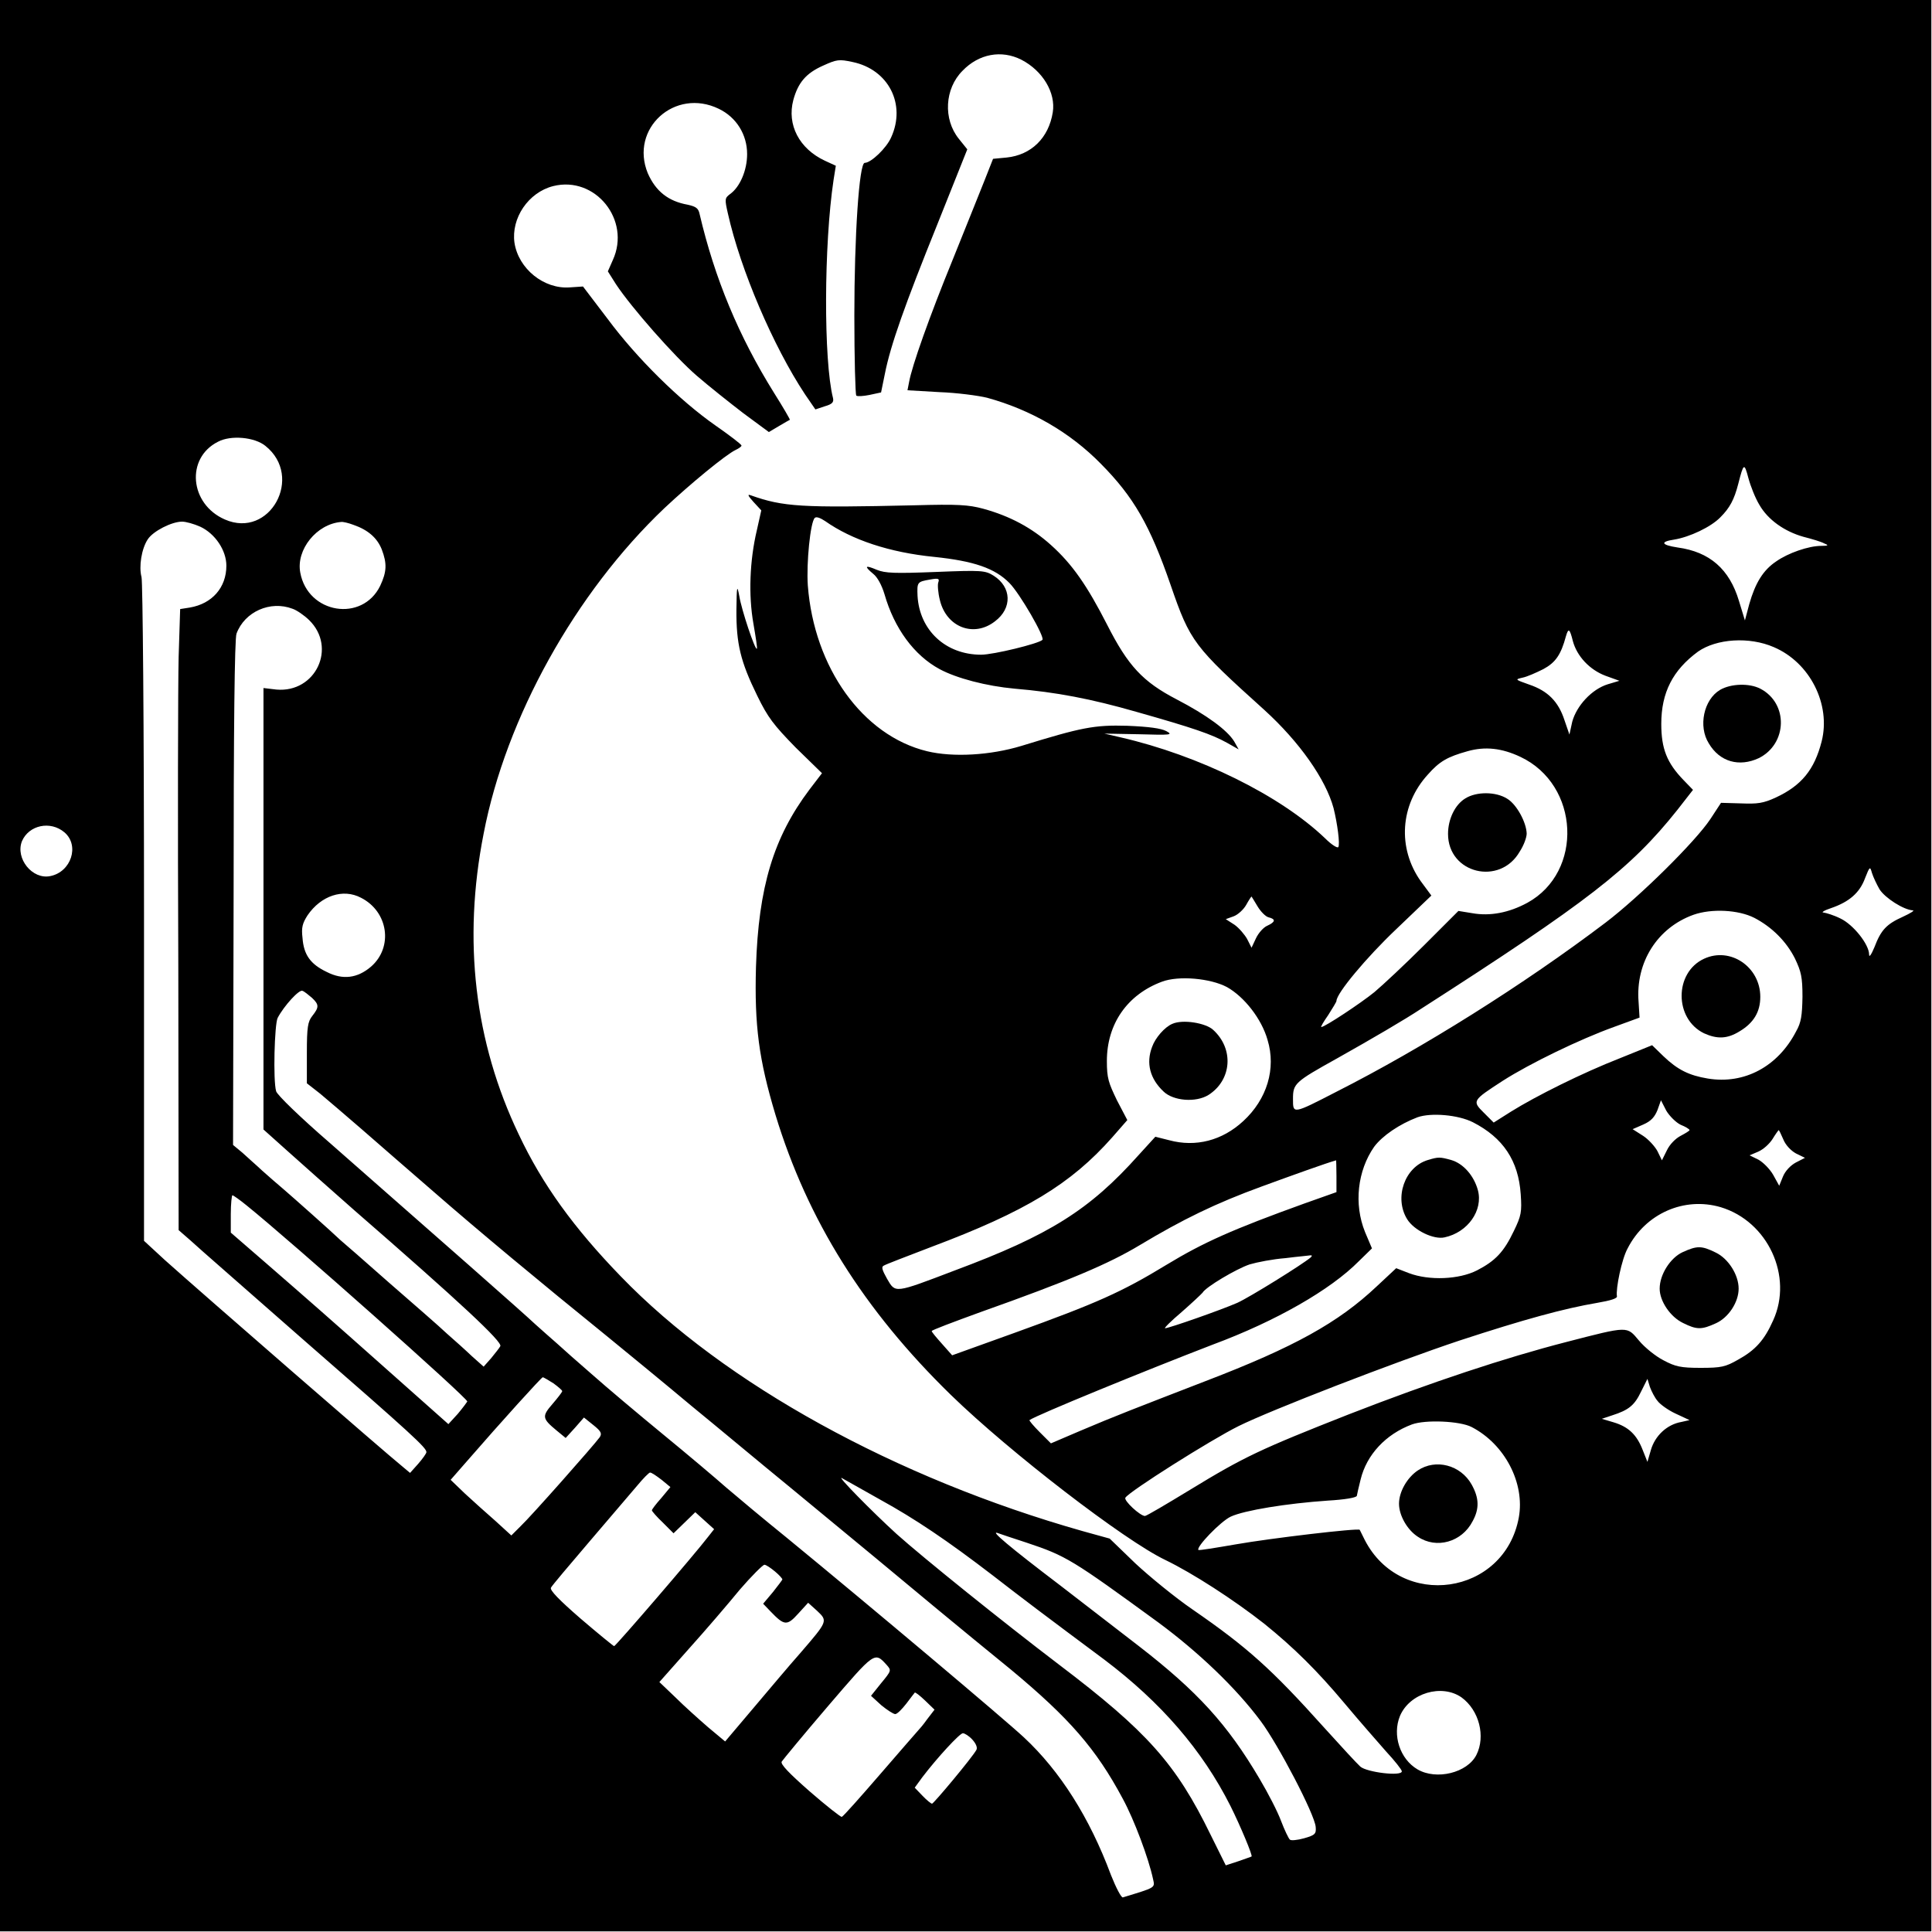 <?xml version="1.0" encoding="UTF-8"?>
<svg xmlns="http://www.w3.org/2000/svg" xmlns:xlink="http://www.w3.org/1999/xlink" width="24px" height="24px" viewBox="0 0 24 24" version="1.1">
<g id="surface1">
<path style=" stroke:none;fill-rule:nonzero;fill:rgb(0%,0%,0%);fill-opacity:1;" d="M 0 11.996 L 0 23.992 L 23.992 23.992 L 23.992 0 L 0 0 Z M 12.688 0.742 C 12.953 0.879 13.117 1.152 13.078 1.395 C 13.027 1.715 12.809 1.926 12.504 1.957 L 12.336 1.973 L 12.23 2.242 C 12.172 2.391 11.992 2.832 11.836 3.223 C 11.547 3.93 11.328 4.547 11.293 4.746 L 11.273 4.848 L 11.668 4.871 C 11.887 4.879 12.152 4.914 12.262 4.941 C 12.805 5.09 13.293 5.371 13.676 5.762 C 14.082 6.172 14.285 6.523 14.543 7.27 C 14.785 7.973 14.832 8.031 15.707 8.82 C 16.141 9.215 16.469 9.68 16.566 10.039 C 16.613 10.227 16.648 10.488 16.625 10.523 C 16.613 10.539 16.539 10.492 16.461 10.414 C 15.902 9.879 14.891 9.383 13.922 9.16 L 13.719 9.113 L 14.148 9.121 C 14.551 9.133 14.574 9.129 14.488 9.082 C 14.422 9.047 14.27 9.027 14.004 9.016 C 13.594 9.004 13.438 9.035 12.688 9.266 C 12.301 9.383 11.84 9.41 11.516 9.332 C 10.715 9.137 10.113 8.293 10.035 7.273 C 10.016 6.996 10.066 6.488 10.121 6.434 C 10.141 6.414 10.191 6.434 10.25 6.473 C 10.582 6.707 11.051 6.863 11.605 6.918 C 12.098 6.969 12.359 7.059 12.539 7.242 C 12.668 7.371 12.984 7.918 12.949 7.949 C 12.902 7.996 12.34 8.133 12.188 8.133 C 11.746 8.133 11.422 7.828 11.398 7.402 C 11.391 7.23 11.395 7.227 11.555 7.199 C 11.66 7.18 11.672 7.188 11.656 7.234 C 11.645 7.262 11.652 7.363 11.676 7.457 C 11.758 7.793 12.098 7.922 12.359 7.719 C 12.578 7.555 12.566 7.293 12.344 7.152 C 12.238 7.086 12.199 7.082 11.625 7.105 C 11.117 7.125 10.996 7.121 10.891 7.078 C 10.746 7.016 10.73 7.031 10.848 7.129 C 10.898 7.168 10.953 7.266 10.988 7.383 C 11.109 7.805 11.355 8.141 11.672 8.312 C 11.883 8.426 12.254 8.523 12.605 8.555 C 13.117 8.598 13.551 8.68 14.121 8.844 C 14.824 9.043 15.051 9.121 15.242 9.227 L 15.387 9.309 L 15.332 9.211 C 15.246 9.07 14.992 8.883 14.617 8.688 C 14.195 8.469 14.012 8.27 13.754 7.762 C 13.504 7.273 13.32 7.008 13.055 6.77 C 12.816 6.555 12.543 6.41 12.215 6.32 C 12.031 6.27 11.895 6.262 11.355 6.277 C 9.957 6.309 9.73 6.297 9.324 6.152 C 9.281 6.137 9.293 6.16 9.359 6.234 L 9.457 6.34 L 9.402 6.586 C 9.312 6.965 9.297 7.395 9.359 7.746 C 9.387 7.91 9.41 8.051 9.402 8.059 C 9.379 8.078 9.211 7.574 9.184 7.406 C 9.156 7.258 9.152 7.277 9.148 7.574 C 9.145 7.996 9.199 8.219 9.406 8.641 C 9.539 8.914 9.609 9.004 9.883 9.285 L 10.211 9.605 L 10.055 9.809 C 9.609 10.402 9.422 11.02 9.391 12.012 C 9.371 12.738 9.426 13.16 9.633 13.848 C 10.031 15.156 10.73 16.273 11.812 17.328 C 12.543 18.039 13.969 19.137 14.477 19.379 C 14.816 19.543 15.324 19.871 15.707 20.172 C 16.074 20.469 16.359 20.75 16.703 21.16 C 16.879 21.371 17.113 21.637 17.219 21.758 C 17.324 21.871 17.414 21.984 17.414 22.004 C 17.414 22.07 16.977 22.016 16.898 21.945 C 16.859 21.91 16.66 21.695 16.449 21.461 C 15.793 20.73 15.492 20.461 14.812 19.992 C 14.602 19.848 14.281 19.586 14.105 19.422 L 13.785 19.113 L 13.449 19.02 C 11.129 18.363 9 17.191 7.711 15.855 C 7.129 15.254 6.738 14.715 6.445 14.094 C 5.895 12.945 5.746 11.684 6.008 10.355 C 6.285 8.914 7.148 7.363 8.254 6.312 C 8.578 6.008 9.016 5.648 9.137 5.59 C 9.18 5.57 9.211 5.547 9.211 5.535 C 9.211 5.52 9.066 5.41 8.887 5.285 C 8.441 4.973 7.91 4.449 7.551 3.965 L 7.242 3.559 L 7.078 3.57 C 6.758 3.594 6.441 3.34 6.391 3.016 C 6.348 2.711 6.562 2.391 6.871 2.312 C 7.395 2.18 7.84 2.734 7.613 3.23 L 7.551 3.371 L 7.652 3.531 C 7.84 3.816 8.375 4.426 8.656 4.668 C 8.805 4.797 9.066 5.004 9.234 5.133 L 9.551 5.367 L 9.676 5.293 C 9.746 5.25 9.805 5.219 9.812 5.215 C 9.816 5.211 9.73 5.062 9.617 4.883 C 9.176 4.176 8.879 3.461 8.691 2.66 C 8.676 2.586 8.645 2.566 8.543 2.543 C 8.301 2.5 8.145 2.375 8.047 2.152 C 7.82 1.598 8.383 1.086 8.93 1.352 C 9.148 1.457 9.281 1.672 9.281 1.914 C 9.281 2.117 9.191 2.324 9.07 2.41 C 9.004 2.461 9 2.469 9.043 2.656 C 9.199 3.352 9.605 4.301 10 4.898 L 10.129 5.086 L 10.246 5.047 C 10.34 5.02 10.359 4.996 10.348 4.945 C 10.23 4.48 10.234 3.039 10.355 2.234 L 10.383 2.059 L 10.246 1.996 C 9.93 1.848 9.773 1.551 9.855 1.242 C 9.914 1.027 10.012 0.91 10.223 0.816 C 10.395 0.738 10.422 0.734 10.59 0.77 C 11.039 0.863 11.258 1.297 11.07 1.707 C 11.012 1.84 10.82 2.023 10.742 2.023 C 10.672 2.023 10.613 2.938 10.613 3.922 C 10.613 4.449 10.625 4.898 10.637 4.914 C 10.648 4.926 10.723 4.922 10.801 4.906 L 10.945 4.875 L 10.992 4.645 C 11.062 4.289 11.238 3.793 11.648 2.777 L 12.016 1.855 L 11.91 1.723 C 11.715 1.48 11.734 1.102 11.957 0.879 C 12.16 0.668 12.441 0.617 12.688 0.742 Z M 3.297 5.539 C 3.777 5.922 3.352 6.699 2.793 6.453 C 2.355 6.262 2.305 5.691 2.707 5.488 C 2.867 5.402 3.164 5.43 3.297 5.539 Z M 21.855 6.27 C 21.961 6.457 22.168 6.602 22.402 6.668 C 22.508 6.695 22.625 6.73 22.66 6.75 C 22.719 6.773 22.715 6.781 22.625 6.781 C 22.465 6.781 22.211 6.871 22.066 6.973 C 21.902 7.082 21.805 7.242 21.73 7.504 L 21.676 7.707 L 21.602 7.465 C 21.484 7.07 21.238 6.855 20.84 6.801 C 20.637 6.77 20.617 6.73 20.797 6.703 C 20.988 6.672 21.254 6.547 21.371 6.426 C 21.488 6.309 21.543 6.207 21.594 6.008 C 21.66 5.75 21.668 5.746 21.719 5.938 C 21.746 6.039 21.805 6.188 21.855 6.27 Z M 2.488 6.543 C 2.672 6.629 2.812 6.836 2.812 7.027 C 2.812 7.301 2.633 7.5 2.359 7.547 L 2.238 7.566 L 2.219 8.164 C 2.211 8.492 2.207 10.227 2.215 12.016 L 2.219 15.281 L 2.367 15.41 C 2.445 15.484 3.078 16.035 3.762 16.637 C 5.129 17.828 5.297 17.984 5.297 18.039 C 5.297 18.055 5.25 18.121 5.195 18.184 L 5.094 18.297 L 4.996 18.215 C 4.797 18.055 2.523 16.078 2.047 15.652 L 1.789 15.414 L 1.789 11.344 C 1.789 9 1.773 7.227 1.758 7.168 C 1.723 7.039 1.758 6.816 1.836 6.699 C 1.902 6.598 2.133 6.48 2.262 6.48 C 2.309 6.48 2.41 6.508 2.488 6.543 Z M 4.391 6.52 C 4.57 6.582 4.684 6.68 4.742 6.824 C 4.809 7 4.805 7.102 4.723 7.277 C 4.5 7.734 3.824 7.625 3.73 7.113 C 3.676 6.828 3.934 6.508 4.238 6.484 C 4.258 6.48 4.328 6.496 4.391 6.52 Z M 3.633 7.562 C 3.684 7.578 3.781 7.645 3.84 7.703 C 4.188 8.043 3.922 8.609 3.434 8.566 L 3.273 8.547 L 3.273 14.031 L 3.57 14.297 C 3.73 14.441 4.105 14.773 4.402 15.035 C 5.719 16.18 6.246 16.672 6.215 16.723 C 6.203 16.746 6.152 16.809 6.102 16.871 L 6.008 16.977 L 5.863 16.848 C 5.789 16.777 5.645 16.648 5.551 16.566 C 5.461 16.48 5.133 16.195 4.824 15.926 C 4.52 15.656 4.254 15.426 4.23 15.406 C 4.121 15.301 3.641 14.875 3.527 14.777 C 3.453 14.715 3.332 14.609 3.258 14.543 C 3.184 14.473 3.07 14.375 3.012 14.32 L 2.895 14.223 L 2.902 11.094 C 2.902 9.047 2.914 7.93 2.938 7.871 C 3.039 7.598 3.359 7.457 3.633 7.562 Z M 19.539 7.965 C 19.59 8.152 19.746 8.32 19.945 8.395 L 20.117 8.457 L 19.973 8.5 C 19.773 8.562 19.586 8.766 19.531 8.965 L 19.496 9.125 L 19.434 8.945 C 19.359 8.715 19.227 8.582 18.996 8.504 C 18.82 8.441 18.816 8.441 18.914 8.418 C 18.973 8.406 19.086 8.355 19.172 8.312 C 19.324 8.23 19.391 8.133 19.453 7.902 C 19.484 7.797 19.5 7.809 19.539 7.965 Z M 22.035 8.039 C 22.484 8.23 22.746 8.75 22.629 9.211 C 22.539 9.562 22.379 9.758 22.062 9.906 C 21.902 9.98 21.832 9.988 21.625 9.98 L 21.379 9.973 L 21.246 10.176 C 21.062 10.453 20.371 11.137 19.945 11.461 C 18.93 12.23 17.672 13.02 16.602 13.562 C 16.055 13.844 16.062 13.84 16.062 13.652 C 16.062 13.461 16.082 13.441 16.609 13.148 C 17.047 12.902 17.453 12.664 17.648 12.535 C 19.723 11.203 20.254 10.793 20.836 10.062 L 21.031 9.812 L 20.914 9.691 C 20.707 9.477 20.637 9.301 20.637 8.992 C 20.637 8.602 20.781 8.324 21.094 8.094 C 21.324 7.934 21.73 7.906 22.035 8.039 Z M 18.887 9.402 C 19.625 9.75 19.672 10.832 18.973 11.215 C 18.742 11.34 18.508 11.383 18.289 11.344 L 18.117 11.316 L 17.691 11.742 C 17.453 11.98 17.176 12.238 17.074 12.324 C 16.906 12.461 16.457 12.758 16.414 12.758 C 16.402 12.758 16.445 12.688 16.5 12.609 C 16.555 12.523 16.602 12.445 16.602 12.434 C 16.602 12.34 16.973 11.895 17.344 11.543 L 17.781 11.125 L 17.648 10.945 C 17.359 10.535 17.391 10 17.738 9.621 C 17.883 9.457 17.98 9.402 18.23 9.332 C 18.449 9.27 18.656 9.293 18.887 9.402 Z M 0.801 10.34 C 0.992 10.504 0.883 10.832 0.625 10.883 C 0.402 10.93 0.188 10.664 0.273 10.449 C 0.359 10.25 0.625 10.191 0.801 10.34 Z M 23.348 11.047 C 23.418 11.156 23.645 11.301 23.762 11.309 C 23.789 11.309 23.734 11.344 23.641 11.387 C 23.434 11.48 23.367 11.551 23.285 11.766 C 23.246 11.859 23.219 11.898 23.219 11.859 C 23.219 11.73 23.02 11.484 22.863 11.41 C 22.777 11.367 22.684 11.34 22.652 11.336 C 22.621 11.336 22.66 11.309 22.746 11.281 C 22.973 11.203 23.102 11.09 23.168 10.91 C 23.227 10.762 23.23 10.758 23.254 10.844 C 23.27 10.895 23.312 10.984 23.348 11.047 Z M 4.484 11.152 C 4.824 11.324 4.887 11.766 4.609 12.008 C 4.441 12.152 4.258 12.176 4.059 12.074 C 3.855 11.977 3.773 11.859 3.758 11.652 C 3.742 11.52 3.758 11.469 3.82 11.371 C 3.988 11.125 4.262 11.035 4.484 11.152 Z M 15.621 11.258 C 15.66 11.324 15.723 11.387 15.758 11.395 C 15.852 11.418 15.844 11.453 15.742 11.5 C 15.695 11.52 15.633 11.59 15.602 11.656 L 15.547 11.773 L 15.492 11.664 C 15.461 11.609 15.391 11.527 15.336 11.488 L 15.227 11.418 L 15.324 11.383 C 15.379 11.363 15.449 11.297 15.48 11.242 C 15.512 11.184 15.543 11.137 15.547 11.137 C 15.547 11.137 15.582 11.191 15.621 11.258 Z M 21.793 11.402 C 22.012 11.516 22.191 11.695 22.297 11.906 C 22.375 12.07 22.391 12.137 22.391 12.383 C 22.387 12.613 22.375 12.703 22.312 12.812 C 22.086 13.25 21.668 13.473 21.215 13.398 C 20.98 13.359 20.84 13.289 20.664 13.121 L 20.523 12.984 L 20.125 13.145 C 19.656 13.328 19.078 13.617 18.77 13.809 L 18.555 13.945 L 18.434 13.824 C 18.285 13.676 18.289 13.672 18.668 13.426 C 19.004 13.211 19.625 12.91 20.047 12.758 L 20.367 12.641 L 20.355 12.445 C 20.316 11.953 20.59 11.523 21.039 11.363 C 21.262 11.285 21.594 11.301 21.793 11.402 Z M 15.242 12.262 C 15.457 12.383 15.672 12.656 15.746 12.918 C 15.855 13.277 15.738 13.656 15.445 13.926 C 15.184 14.168 14.855 14.254 14.523 14.164 L 14.352 14.121 L 14.145 14.348 C 13.535 15.031 13.035 15.344 11.863 15.781 C 11.105 16.07 11.125 16.066 11.02 15.887 C 10.961 15.781 10.945 15.738 10.977 15.723 C 11 15.707 11.27 15.605 11.574 15.488 C 12.738 15.051 13.305 14.707 13.816 14.129 L 14.004 13.914 L 13.875 13.668 C 13.77 13.449 13.75 13.395 13.75 13.18 C 13.75 12.719 14.004 12.355 14.434 12.195 C 14.641 12.117 15.035 12.152 15.242 12.262 Z M 3.875 12.395 C 3.965 12.48 3.965 12.512 3.879 12.621 C 3.824 12.691 3.812 12.758 3.812 13.078 L 3.812 13.457 L 3.977 13.586 C 4.062 13.656 4.293 13.855 4.488 14.023 C 4.684 14.195 5.086 14.543 5.383 14.801 C 5.938 15.285 6.699 15.918 7.539 16.598 C 7.801 16.812 8.273 17.199 8.59 17.465 C 8.906 17.723 9.457 18.184 9.816 18.477 C 10.734 19.234 11.121 19.555 11.641 19.988 C 11.891 20.195 12.305 20.535 12.555 20.738 C 13.285 21.344 13.617 21.727 13.945 22.34 C 14.09 22.605 14.27 23.09 14.324 23.344 C 14.348 23.453 14.359 23.445 13.949 23.57 C 13.93 23.578 13.863 23.449 13.801 23.293 C 13.535 22.578 13.168 22 12.719 21.582 C 12.48 21.359 10.82 19.961 9.773 19.102 C 9.492 18.875 9.156 18.594 9.023 18.48 C 8.891 18.363 8.539 18.066 8.234 17.816 C 7.93 17.566 7.535 17.234 7.355 17.074 C 7.18 16.922 6.98 16.746 6.918 16.688 C 6.855 16.633 6.73 16.523 6.648 16.449 C 6.504 16.312 5.438 15.375 4.094 14.195 C 3.738 13.887 3.438 13.598 3.43 13.555 C 3.391 13.422 3.41 12.723 3.449 12.645 C 3.527 12.496 3.719 12.285 3.758 12.309 C 3.781 12.316 3.832 12.359 3.875 12.395 Z M 20.879 13.973 C 20.938 13.996 20.988 14.027 20.988 14.039 C 20.988 14.047 20.938 14.078 20.879 14.109 C 20.816 14.141 20.742 14.215 20.707 14.289 L 20.645 14.414 L 20.59 14.301 C 20.559 14.242 20.477 14.152 20.41 14.109 L 20.281 14.027 L 20.414 13.969 C 20.512 13.926 20.555 13.875 20.59 13.789 L 20.633 13.668 L 20.699 13.797 C 20.738 13.863 20.82 13.945 20.879 13.973 Z M 18.297 13.941 C 18.672 14.133 18.863 14.418 18.891 14.836 C 18.906 15.055 18.898 15.102 18.805 15.293 C 18.68 15.555 18.574 15.664 18.348 15.781 C 18.125 15.895 17.754 15.91 17.504 15.816 L 17.344 15.754 L 17.102 15.98 C 16.625 16.43 16.078 16.734 14.977 17.156 C 14.109 17.492 13.852 17.59 13.422 17.773 L 13.055 17.93 L 12.914 17.789 C 12.84 17.715 12.781 17.645 12.789 17.641 C 12.867 17.582 14.242 17.02 15.066 16.703 C 15.855 16.41 16.531 16.02 16.879 15.668 L 17.043 15.508 L 16.957 15.305 C 16.816 14.957 16.863 14.543 17.07 14.246 C 17.172 14.109 17.383 13.965 17.609 13.879 C 17.777 13.82 18.113 13.848 18.297 13.941 Z M 22.152 14.152 C 22.18 14.223 22.246 14.293 22.309 14.328 L 22.422 14.383 L 22.309 14.441 C 22.242 14.477 22.176 14.547 22.148 14.617 L 22.102 14.73 L 22.027 14.594 C 21.984 14.52 21.902 14.438 21.844 14.406 L 21.734 14.352 L 21.844 14.305 C 21.906 14.277 21.98 14.211 22.02 14.148 C 22.055 14.09 22.09 14.043 22.094 14.039 C 22.102 14.039 22.125 14.09 22.152 14.152 Z M 16.602 14.609 L 16.602 14.809 L 16.207 14.949 C 15.309 15.273 14.949 15.434 14.492 15.711 C 13.934 16.051 13.625 16.188 12.609 16.555 L 11.828 16.836 L 11.703 16.695 C 11.633 16.617 11.574 16.547 11.574 16.535 C 11.574 16.523 11.844 16.422 12.176 16.301 C 13.289 15.906 13.773 15.699 14.156 15.469 C 14.691 15.148 15.098 14.949 15.676 14.738 C 16.07 14.594 16.473 14.449 16.598 14.414 C 16.598 14.41 16.602 14.5 16.602 14.609 Z M 3.062 14.973 C 3.605 15.41 5.809 17.367 5.805 17.41 C 5.801 17.418 5.75 17.488 5.688 17.562 L 5.57 17.691 L 4.871 17.07 C 4.023 16.316 3.871 16.184 3.309 15.695 L 2.867 15.312 L 2.867 15.082 C 2.867 14.953 2.879 14.848 2.887 14.848 C 2.898 14.848 2.98 14.906 3.062 14.973 Z M 21.375 14.996 C 21.961 15.172 22.277 15.855 22.027 16.402 C 21.918 16.648 21.805 16.773 21.59 16.891 C 21.434 16.98 21.383 16.992 21.125 16.992 C 20.879 16.992 20.812 16.977 20.664 16.898 C 20.566 16.848 20.43 16.738 20.359 16.652 C 20.207 16.473 20.238 16.469 19.453 16.672 C 18.711 16.863 17.785 17.168 16.754 17.57 C 15.652 18.004 15.453 18.098 14.781 18.508 C 14.492 18.684 14.242 18.832 14.223 18.832 C 14.164 18.832 13.957 18.641 13.98 18.605 C 14.027 18.527 15.047 17.883 15.387 17.715 C 15.789 17.516 17.312 16.926 18.133 16.652 C 18.93 16.391 19.43 16.254 19.844 16.184 C 20.008 16.156 20.094 16.129 20.086 16.102 C 20.07 16.012 20.145 15.641 20.219 15.508 C 20.441 15.074 20.922 14.863 21.375 14.996 Z M 16.281 15.621 C 16.18 15.707 15.527 16.113 15.371 16.184 C 15.168 16.273 14.52 16.5 14.473 16.5 C 14.457 16.5 14.547 16.41 14.676 16.301 C 14.805 16.188 14.922 16.078 14.938 16.059 C 14.977 15.988 15.359 15.762 15.523 15.707 C 15.613 15.68 15.812 15.641 15.969 15.629 C 16.125 15.609 16.262 15.598 16.281 15.594 C 16.301 15.594 16.301 15.602 16.281 15.621 Z M 6.875 17.184 C 6.934 17.227 6.984 17.27 6.984 17.281 C 6.984 17.293 6.93 17.363 6.863 17.441 C 6.73 17.594 6.734 17.621 6.914 17.77 L 7.027 17.863 L 7.141 17.738 L 7.254 17.609 L 7.371 17.703 C 7.469 17.781 7.48 17.809 7.449 17.855 C 7.375 17.957 6.59 18.844 6.469 18.957 L 6.352 19.074 L 6.156 18.895 C 6.043 18.797 5.875 18.645 5.777 18.555 L 5.598 18.383 L 5.793 18.16 C 6.238 17.648 6.727 17.109 6.742 17.109 C 6.754 17.109 6.812 17.145 6.875 17.184 Z M 20.59 17.402 C 20.617 17.441 20.719 17.516 20.812 17.559 L 20.988 17.641 L 20.887 17.664 C 20.707 17.695 20.559 17.836 20.508 18.012 L 20.465 18.16 L 20.406 18.012 C 20.332 17.82 20.227 17.723 20.043 17.668 L 19.898 17.625 L 20.027 17.582 C 20.234 17.516 20.305 17.457 20.387 17.285 L 20.465 17.129 L 20.496 17.23 C 20.516 17.285 20.559 17.367 20.59 17.402 Z M 18.281 17.727 C 18.695 17.941 18.945 18.426 18.867 18.852 C 18.688 19.82 17.402 20.004 16.953 19.129 C 16.922 19.066 16.895 19.012 16.891 19.004 C 16.871 18.98 15.781 19.109 15.355 19.184 C 15.105 19.227 14.895 19.262 14.887 19.254 C 14.855 19.219 15.164 18.898 15.289 18.84 C 15.457 18.762 15.984 18.676 16.496 18.641 C 16.703 18.629 16.848 18.605 16.855 18.582 C 16.859 18.559 16.879 18.469 16.902 18.379 C 16.977 18.07 17.215 17.816 17.539 17.695 C 17.707 17.633 18.137 17.652 18.281 17.727 Z M 8.219 18.383 L 8.328 18.473 L 8.215 18.609 C 8.148 18.684 8.098 18.75 8.098 18.762 C 8.098 18.773 8.16 18.844 8.234 18.914 L 8.367 19.047 L 8.5 18.918 L 8.637 18.785 L 8.871 18.996 L 8.797 19.09 C 8.633 19.305 7.648 20.449 7.629 20.449 C 7.621 20.449 7.43 20.293 7.215 20.109 C 6.945 19.875 6.828 19.754 6.844 19.723 C 6.855 19.699 7.074 19.441 7.324 19.148 C 7.574 18.855 7.84 18.543 7.914 18.457 C 7.988 18.367 8.062 18.293 8.074 18.293 C 8.09 18.289 8.152 18.332 8.219 18.383 Z M 10.934 18.629 C 11.367 18.867 11.773 19.141 12.332 19.57 C 12.699 19.855 12.984 20.07 13.719 20.617 C 14.422 21.148 14.934 21.738 15.285 22.434 C 15.41 22.684 15.566 23.059 15.547 23.062 C 15.543 23.066 15.469 23.09 15.383 23.121 L 15.227 23.172 L 15.039 22.793 C 14.609 21.91 14.25 21.508 13.152 20.676 C 12.449 20.141 11.469 19.352 11.137 19.055 C 10.836 18.781 10.375 18.312 10.461 18.363 C 10.508 18.391 10.723 18.508 10.934 18.629 Z M 12.754 19.164 C 13.246 19.328 13.32 19.375 14.391 20.156 C 14.887 20.523 15.352 20.965 15.66 21.379 C 15.879 21.672 16.332 22.539 16.344 22.695 C 16.352 22.781 16.336 22.797 16.199 22.836 C 16.117 22.859 16.035 22.867 16.023 22.852 C 16.008 22.84 15.957 22.734 15.914 22.621 C 15.871 22.504 15.75 22.27 15.645 22.094 C 15.246 21.418 14.875 21.012 14.148 20.449 C 13.945 20.293 13.504 19.953 13.176 19.699 C 12.523 19.203 12.301 19.012 12.391 19.043 C 12.422 19.055 12.586 19.109 12.754 19.164 Z M 9.629 19.523 C 9.68 19.566 9.719 19.609 9.719 19.621 C 9.719 19.625 9.664 19.699 9.602 19.777 L 9.48 19.922 L 9.574 20.02 C 9.742 20.195 9.777 20.199 9.914 20.047 L 10.039 19.91 L 10.152 20.012 C 10.285 20.137 10.281 20.141 9.945 20.531 C 9.809 20.684 9.547 20.996 9.355 21.223 L 9.008 21.633 L 8.797 21.457 C 8.684 21.359 8.496 21.191 8.391 21.086 L 8.191 20.895 L 8.559 20.48 C 8.766 20.25 9.047 19.922 9.191 19.746 C 9.336 19.578 9.477 19.438 9.496 19.438 C 9.516 19.438 9.574 19.477 9.629 19.523 Z M 11.016 20.684 C 11.074 20.75 11.074 20.754 10.945 20.91 L 10.82 21.066 L 10.949 21.184 C 11.02 21.242 11.098 21.293 11.121 21.293 C 11.145 21.293 11.203 21.234 11.258 21.164 C 11.309 21.098 11.355 21.035 11.363 21.027 C 11.367 21.016 11.426 21.062 11.492 21.125 L 11.609 21.238 L 11.516 21.359 C 11.469 21.426 11.418 21.484 11.406 21.496 C 11.395 21.508 11.184 21.75 10.938 22.035 C 10.688 22.324 10.477 22.562 10.457 22.57 C 10.445 22.574 10.266 22.434 10.059 22.254 C 9.805 22.031 9.691 21.914 9.711 21.883 C 9.727 21.859 9.98 21.551 10.285 21.195 C 10.871 20.512 10.863 20.516 11.016 20.684 Z M 18.156 21.086 C 18.375 21.246 18.457 21.57 18.34 21.801 C 18.227 22.023 17.844 22.117 17.609 21.98 C 17.391 21.852 17.293 21.555 17.391 21.316 C 17.512 21.031 17.91 20.914 18.156 21.086 Z M 12.078 21.609 C 12.125 21.66 12.145 21.711 12.129 21.738 C 12.078 21.832 11.598 22.406 11.578 22.406 C 11.566 22.406 11.512 22.363 11.457 22.305 L 11.363 22.207 L 11.457 22.078 C 11.641 21.836 11.922 21.531 11.961 21.531 C 11.984 21.531 12.039 21.566 12.078 21.609 Z M 12.078 21.609 "/>
<path style=" stroke:none;fill-rule:nonzero;fill:rgb(0%,0%,0%);fill-opacity:1;" d="M 21.367 8.57 C 21.164 8.691 21.094 9.023 21.227 9.234 C 21.363 9.465 21.605 9.531 21.848 9.418 C 22.203 9.242 22.219 8.738 21.867 8.555 C 21.73 8.484 21.5 8.492 21.367 8.57 Z M 21.367 8.57 "/>
<path style=" stroke:none;fill-rule:nonzero;fill:rgb(0%,0%,0%);fill-opacity:1;" d="M 18.203 9.918 C 18.074 9.996 17.988 10.176 17.988 10.359 C 17.988 10.852 18.633 11.008 18.879 10.578 C 18.93 10.5 18.965 10.402 18.965 10.355 C 18.961 10.215 18.84 9.992 18.723 9.922 C 18.582 9.832 18.34 9.832 18.203 9.918 Z M 18.203 9.918 "/>
<path style=" stroke:none;fill-rule:nonzero;fill:rgb(0%,0%,0%);fill-opacity:1;" d="M 21.168 11.91 C 20.797 12.082 20.797 12.656 21.168 12.836 C 21.332 12.91 21.457 12.906 21.609 12.812 C 21.785 12.707 21.867 12.57 21.867 12.383 C 21.867 12.012 21.496 11.758 21.168 11.91 Z M 21.168 11.91 "/>
<path style=" stroke:none;fill-rule:nonzero;fill:rgb(0%,0%,0%);fill-opacity:1;" d="M 14.562 12.719 C 14.469 12.758 14.352 12.891 14.312 13.004 C 14.234 13.207 14.285 13.402 14.457 13.562 C 14.578 13.676 14.855 13.699 15.012 13.602 C 15.301 13.418 15.332 13.031 15.07 12.793 C 14.977 12.707 14.691 12.66 14.562 12.719 Z M 14.562 12.719 "/>
<path style=" stroke:none;fill-rule:nonzero;fill:rgb(0%,0%,0%);fill-opacity:1;" d="M 17.738 14.41 C 17.449 14.496 17.316 14.879 17.48 15.145 C 17.566 15.285 17.812 15.402 17.945 15.371 C 18.234 15.309 18.426 15.035 18.359 14.785 C 18.309 14.602 18.176 14.453 18.027 14.41 C 17.887 14.371 17.867 14.371 17.738 14.41 Z M 17.738 14.41 "/>
<path style=" stroke:none;fill-rule:nonzero;fill:rgb(0%,0%,0%);fill-opacity:1;" d="M 20.902 15.555 C 20.75 15.625 20.617 15.832 20.617 16.008 C 20.617 16.164 20.75 16.359 20.906 16.434 C 21.078 16.52 21.137 16.52 21.316 16.438 C 21.473 16.367 21.598 16.176 21.598 16.008 C 21.598 15.836 21.469 15.633 21.312 15.559 C 21.137 15.473 21.082 15.473 20.902 15.555 Z M 20.902 15.555 "/>
<path style=" stroke:none;fill-rule:nonzero;fill:rgb(0%,0%,0%);fill-opacity:1;" d="M 17.613 18.266 C 17.48 18.355 17.379 18.531 17.379 18.68 C 17.379 18.824 17.48 19.004 17.613 19.09 C 17.844 19.246 18.16 19.156 18.293 18.898 C 18.379 18.742 18.375 18.609 18.281 18.441 C 18.145 18.199 17.836 18.117 17.613 18.266 Z M 17.613 18.266 "/>
</g>
</svg>
